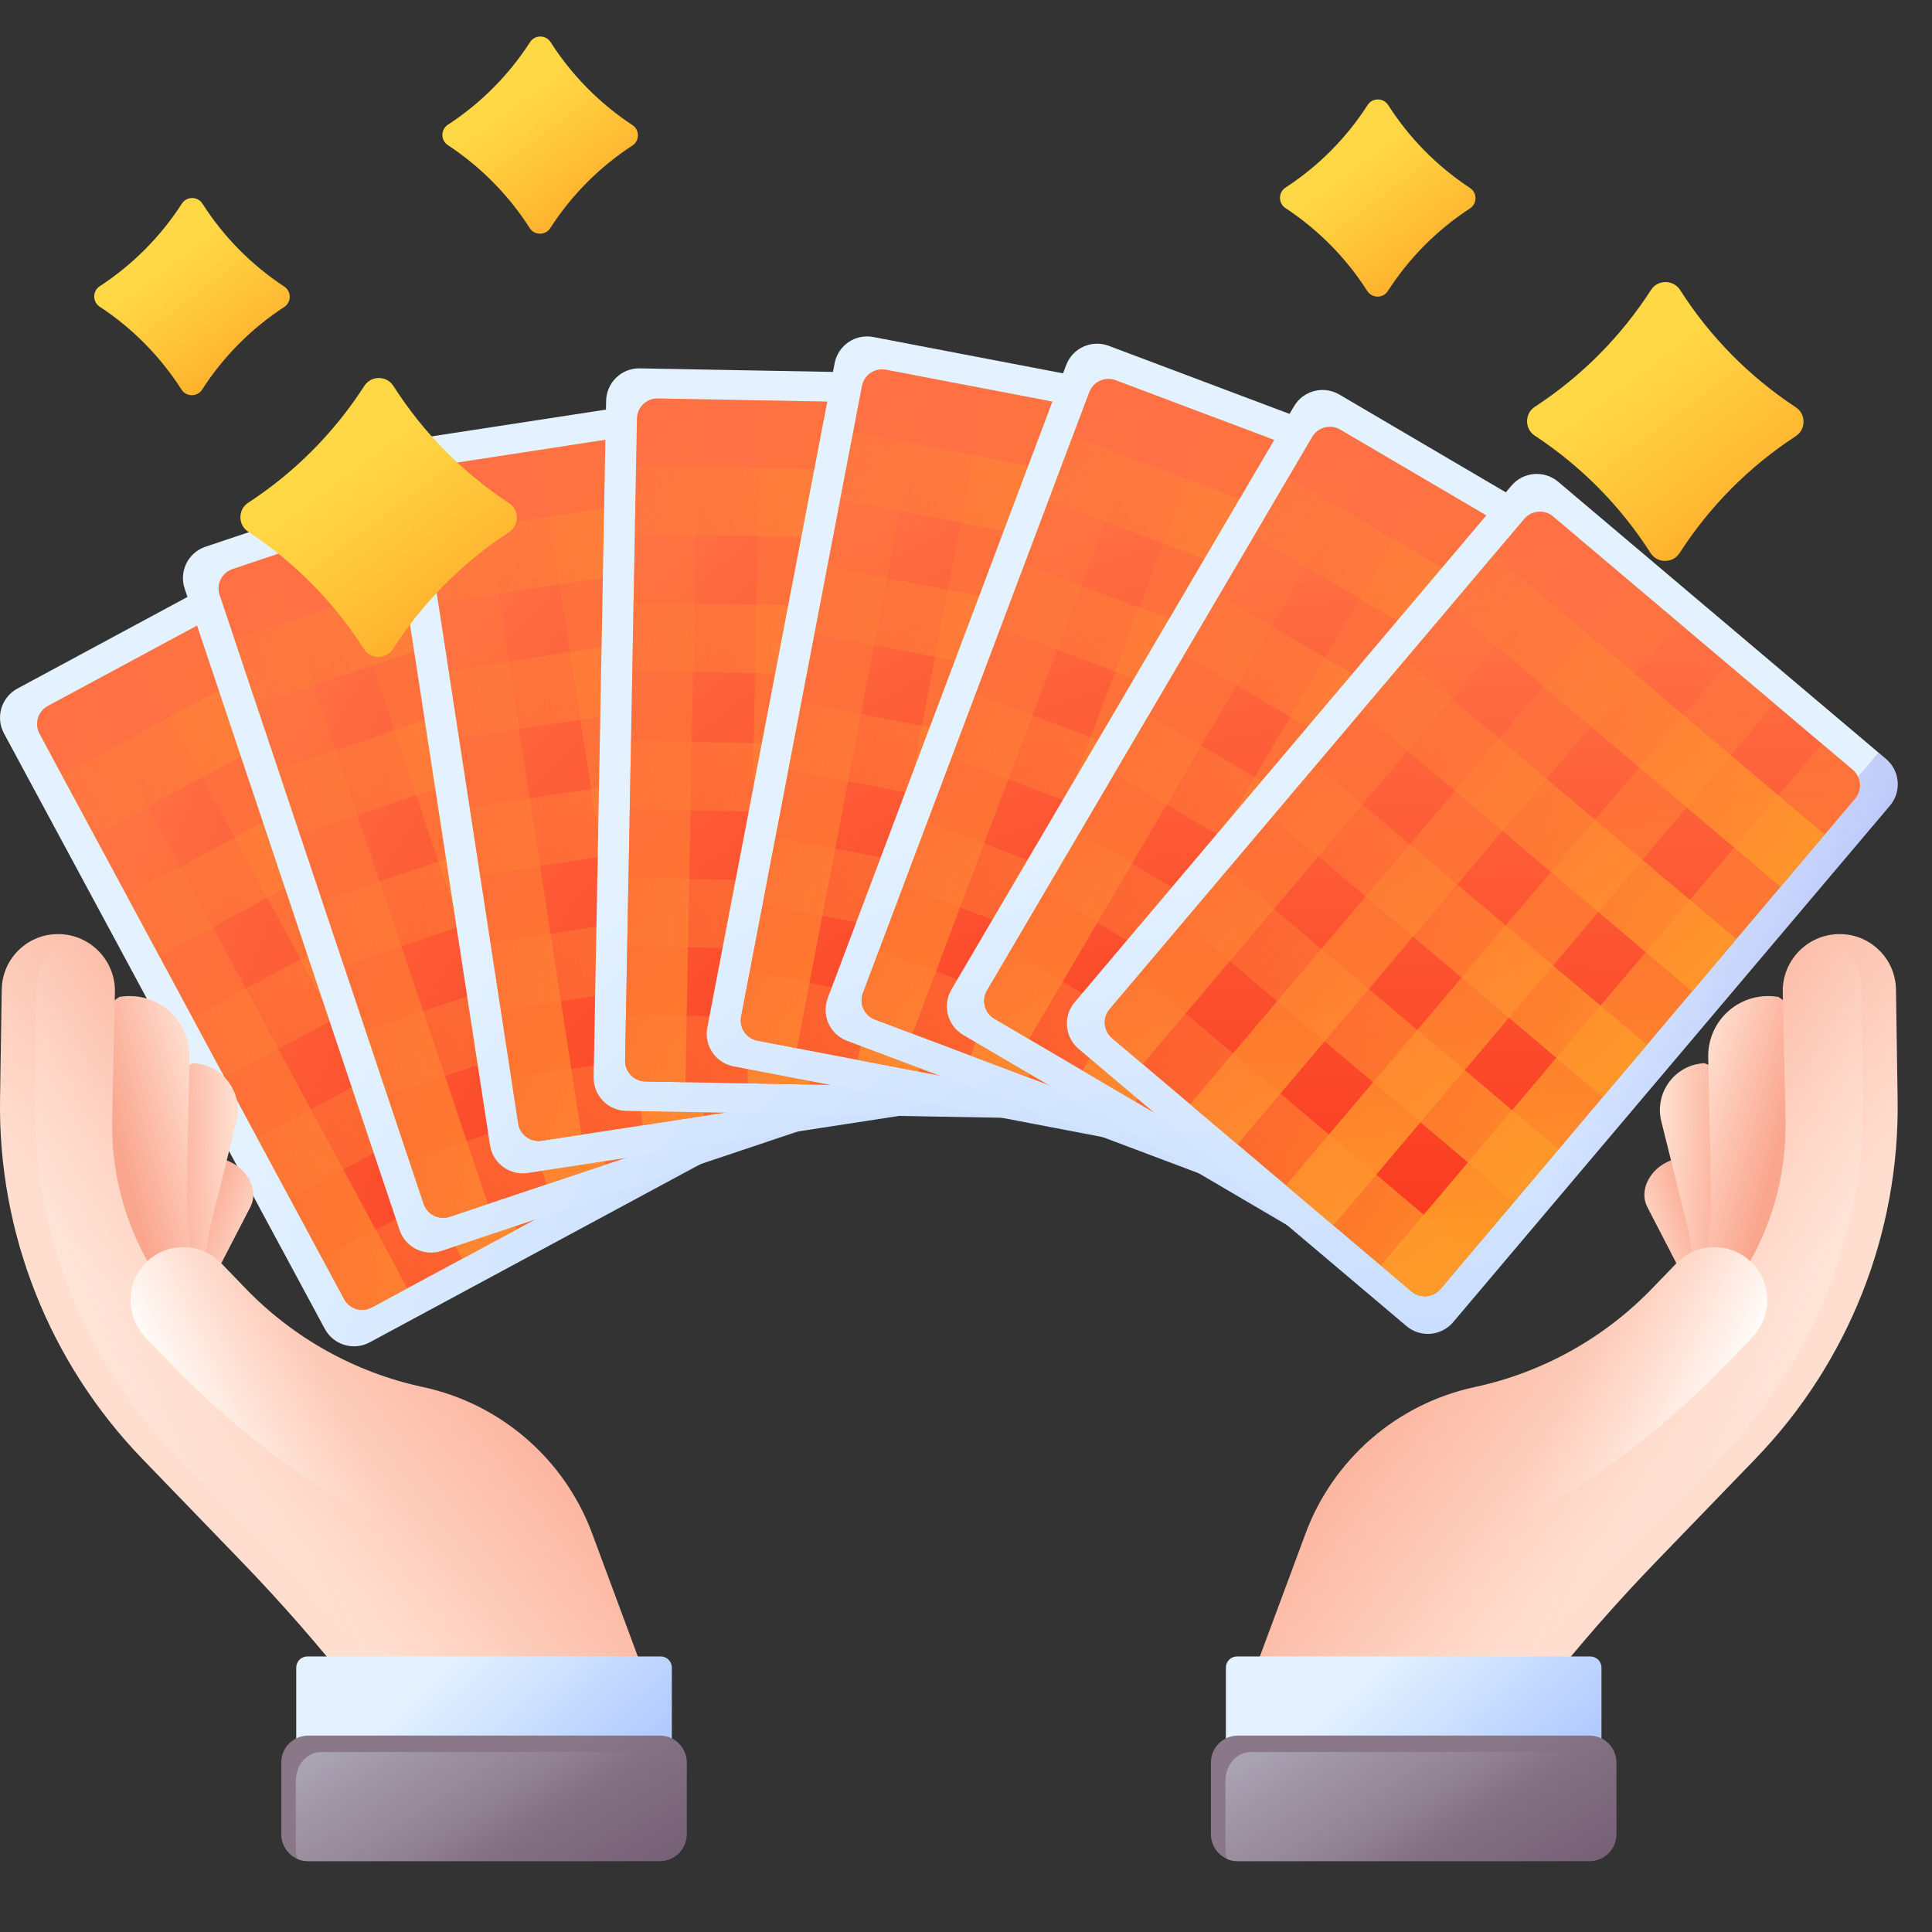 <svg width="48" height="48" viewBox="0 0 48 48" fill="none" xmlns="http://www.w3.org/2000/svg">
<rect x="0" y="0" width="48" height="48" fill="#333333" stroke="none"/>
<g clip-path="url(#clip0_4188_12917)">
<path d="M18.575 28.291L9.185 33.35C8.785 33.566 8.286 33.416 8.07 33.016L0.099 18.222C-0.117 17.822 0.033 17.323 0.433 17.107L9.823 12.048C10.223 11.832 10.722 11.982 10.937 12.382L18.909 27.177C19.124 27.577 18.974 28.076 18.575 28.291Z" fill="url(#paint0_linear_4188_12917)"/>
<path d="M9.81 12.054L9.607 12.164L17.456 26.731C17.676 27.138 17.524 27.645 17.117 27.864L7.954 32.801L8.063 33.004C8.283 33.411 8.79 33.563 9.196 33.344L18.562 28.297C18.969 28.078 19.121 27.571 18.902 27.165L10.943 12.394C10.724 11.987 10.217 11.835 9.81 12.054Z" fill="url(#paint1_linear_4188_12917)"/>
<path d="M17.818 27.859L9.24 32.481C8.992 32.615 8.683 32.522 8.549 32.274L0.982 18.23C0.848 17.982 0.941 17.672 1.189 17.539L9.767 12.917C10.015 12.784 10.324 12.876 10.457 13.124L18.025 27.169C18.159 27.417 18.066 27.726 17.818 27.859Z" fill="url(#paint2_linear_4188_12917)"/>
<path d="M2.068 17.065L10.119 32.008L9.24 32.481C8.992 32.615 8.683 32.522 8.549 32.275L0.982 18.23C0.848 17.982 0.941 17.673 1.189 17.539L2.068 17.065Z" fill="url(#paint3_linear_4188_12917)"/>
<path d="M4.785 15.602L12.835 30.544L11.478 31.276L3.427 16.334L4.785 15.602Z" fill="url(#paint4_linear_4188_12917)"/>
<path d="M7.53 14.123L15.581 29.065L14.223 29.796L6.172 14.854L7.53 14.123Z" fill="url(#paint5_linear_4188_12917)"/>
<path d="M10.458 13.124L18.025 27.169C18.159 27.416 18.066 27.726 17.818 27.859L16.938 28.333L8.888 13.391L9.767 12.917C10.015 12.784 10.324 12.876 10.458 13.124Z" fill="url(#paint6_linear_4188_12917)"/>
<path d="M17.485 26.165L18.026 27.169C18.159 27.416 18.067 27.726 17.818 27.859L9.24 32.481C8.992 32.615 8.683 32.522 8.55 32.274L8.009 31.27L17.485 26.165Z" fill="url(#paint7_linear_4188_12917)"/>
<path d="M15.87 23.17L16.677 24.667L7.201 29.773L6.395 28.276L15.87 23.17Z" fill="url(#paint8_linear_4188_12917)"/>
<path d="M14.257 20.176L15.064 21.673L5.588 26.779L4.781 25.281L14.257 20.176Z" fill="url(#paint9_linear_4188_12917)"/>
<path d="M12.625 17.147L13.432 18.644L3.956 23.75L3.149 22.253L12.625 17.147Z" fill="url(#paint10_linear_4188_12917)"/>
<path d="M11.012 14.152L11.819 15.649L2.343 20.755L1.536 19.258L11.012 14.152Z" fill="url(#paint11_linear_4188_12917)"/>
<path d="M21.082 27.689L10.969 31.078C10.538 31.222 10.072 30.99 9.927 30.559L4.588 14.624C4.443 14.194 4.676 13.727 5.106 13.583L15.22 10.194C15.651 10.05 16.117 10.282 16.261 10.713L21.601 26.648C21.745 27.078 21.513 27.545 21.082 27.689Z" fill="url(#paint12_linear_4188_12917)"/>
<path d="M15.208 10.198L14.989 10.272L20.247 25.962C20.393 26.4 20.157 26.874 19.72 27.02L9.851 30.328L9.924 30.546C10.071 30.984 10.545 31.22 10.983 31.073L21.07 27.693C21.508 27.547 21.744 27.072 21.598 26.634L16.267 10.726C16.12 10.288 15.646 10.052 15.208 10.198Z" fill="url(#paint13_linear_4188_12917)"/>
<path d="M20.411 27.135L11.171 30.231C10.905 30.32 10.616 30.177 10.526 29.91L5.457 14.782C5.368 14.515 5.512 14.227 5.779 14.137L15.018 11.041C15.285 10.952 15.573 11.096 15.663 11.363L20.732 26.49C20.821 26.757 20.677 27.046 20.411 27.135Z" fill="url(#paint14_linear_4188_12917)"/>
<path d="M6.726 13.82L12.119 29.913L11.172 30.231C10.905 30.32 10.616 30.176 10.526 29.91L5.457 14.782C5.368 14.516 5.512 14.227 5.779 14.137L6.726 13.82Z" fill="url(#paint15_linear_4188_12917)"/>
<path d="M9.65 12.84L15.043 28.933L13.58 29.423L8.188 13.33L9.65 12.84Z" fill="url(#paint16_linear_4188_12917)"/>
<path d="M12.608 11.849L18.001 27.942L16.538 28.432L11.146 12.339L12.608 11.849Z" fill="url(#paint17_linear_4188_12917)"/>
<path d="M15.663 11.363L20.732 26.49C20.821 26.756 20.677 27.045 20.41 27.135L19.463 27.452L14.07 11.359L15.017 11.041C15.284 10.952 15.573 11.096 15.663 11.363Z" fill="url(#paint18_linear_4188_12917)"/>
<path d="M20.37 25.408L20.733 26.49C20.822 26.757 20.678 27.046 20.411 27.135L11.172 30.231C10.905 30.32 10.616 30.177 10.527 29.91L10.164 28.828L20.37 25.408Z" fill="url(#paint19_linear_4188_12917)"/>
<path d="M19.289 22.183L19.829 23.795L9.623 27.215L9.083 25.602L19.289 22.183Z" fill="url(#paint20_linear_4188_12917)"/>
<path d="M18.208 18.957L18.748 20.57L8.542 23.99L8.002 22.378L18.208 18.957Z" fill="url(#paint21_linear_4188_12917)"/>
<path d="M17.115 15.695L17.656 17.308L7.45 20.728L6.909 19.115L17.115 15.695Z" fill="url(#paint22_linear_4188_12917)"/>
<path d="M16.034 12.47L16.574 14.083L6.368 17.503L5.828 15.89L16.034 12.47Z" fill="url(#paint23_linear_4188_12917)"/>
<path d="M23.656 27.522L13.113 29.142C12.664 29.211 12.244 28.903 12.175 28.454L9.623 11.843C9.554 11.394 9.862 10.974 10.311 10.905L20.854 9.286C21.303 9.217 21.723 9.525 21.792 9.974L24.344 26.584C24.413 27.034 24.105 27.453 23.656 27.522Z" fill="url(#paint24_linear_4188_12917)"/>
<path d="M20.841 9.288L20.613 9.323L23.126 25.678C23.196 26.135 22.883 26.562 22.426 26.632L12.139 28.213L12.174 28.441C12.244 28.897 12.671 29.21 13.127 29.14L23.643 27.524C24.099 27.454 24.413 27.027 24.342 26.571L21.794 9.987C21.724 9.531 21.297 9.218 20.841 9.288Z" fill="url(#paint25_linear_4188_12917)"/>
<path d="M23.088 26.862L13.457 28.342C13.179 28.384 12.919 28.194 12.876 27.915L10.453 12.146C10.411 11.868 10.601 11.608 10.88 11.565L20.511 10.086C20.789 10.043 21.049 10.234 21.092 10.512L23.515 26.281C23.557 26.559 23.366 26.819 23.088 26.862Z" fill="url(#paint26_linear_4188_12917)"/>
<path d="M11.867 11.414L14.445 28.19L13.457 28.342C13.179 28.385 12.919 28.194 12.876 27.916L10.453 12.147C10.411 11.869 10.601 11.609 10.88 11.566L11.867 11.414Z" fill="url(#paint27_linear_4188_12917)"/>
<path d="M14.916 10.945L17.494 27.721L15.969 27.956L13.392 11.18L14.916 10.945Z" fill="url(#paint28_linear_4188_12917)"/>
<path d="M17.999 10.472L20.577 27.248L19.052 27.482L16.475 10.706L17.999 10.472Z" fill="url(#paint29_linear_4188_12917)"/>
<path d="M21.092 10.512L23.515 26.281C23.558 26.559 23.367 26.819 23.088 26.862L22.101 27.014L19.523 10.238L20.511 10.086C20.789 10.043 21.049 10.234 21.092 10.512Z" fill="url(#paint30_linear_4188_12917)"/>
<path d="M23.341 25.153L23.514 26.281C23.557 26.559 23.366 26.819 23.088 26.862L13.457 28.342C13.178 28.384 12.918 28.194 12.875 27.916L12.702 26.788L23.341 25.153Z" fill="url(#paint31_linear_4188_12917)"/>
<path d="M22.825 21.791L23.084 23.472L12.445 25.107L12.187 23.426L22.825 21.791Z" fill="url(#paint32_linear_4188_12917)"/>
<path d="M22.309 18.429L22.567 20.11L11.928 21.745L11.67 20.064L22.309 18.429Z" fill="url(#paint33_linear_4188_12917)"/>
<path d="M21.786 15.029L22.045 16.71L11.406 18.344L11.148 16.663L21.786 15.029Z" fill="url(#paint34_linear_4188_12917)"/>
<path d="M21.27 11.666L21.528 13.347L10.889 14.982L10.631 13.301L21.27 11.666Z" fill="url(#paint35_linear_4188_12917)"/>
<path d="M26.221 27.796L15.556 27.599C15.102 27.591 14.741 27.216 14.749 26.762L15.059 9.959C15.067 9.505 15.442 9.143 15.896 9.152L26.561 9.348C27.015 9.356 27.376 9.731 27.368 10.185L27.059 26.988C27.05 27.443 26.675 27.804 26.221 27.796Z" fill="url(#paint36_linear_4188_12917)"/>
<path d="M26.547 9.348L26.316 9.343L26.011 25.888C26.003 26.35 25.622 26.717 25.16 26.709L14.753 26.517L14.749 26.748C14.741 27.209 15.108 27.591 15.57 27.599L26.207 27.795C26.669 27.804 27.05 27.436 27.058 26.974L27.367 10.199C27.376 9.737 27.009 9.356 26.547 9.348Z" fill="url(#paint37_linear_4188_12917)"/>
<path d="M25.774 27.048L16.032 26.869C15.75 26.864 15.526 26.631 15.531 26.35L15.825 10.399C15.83 10.117 16.063 9.893 16.344 9.899L26.087 10.078C26.368 10.083 26.592 10.316 26.587 10.597L26.293 26.548C26.288 26.83 26.055 27.053 25.774 27.048Z" fill="url(#paint38_linear_4188_12917)"/>
<path d="M17.343 9.917L17.03 26.887L16.032 26.869C15.75 26.863 15.526 26.631 15.531 26.35L15.825 10.399C15.83 10.117 16.063 9.893 16.344 9.899L17.343 9.917Z" fill="url(#paint39_linear_4188_12917)"/>
<path d="M20.427 9.974L20.114 26.944L18.572 26.916L18.885 9.946L20.427 9.974Z" fill="url(#paint40_linear_4188_12917)"/>
<path d="M23.545 10.031L23.233 27.001L21.69 26.973L22.003 10.003L23.545 10.031Z" fill="url(#paint41_linear_4188_12917)"/>
<path d="M26.586 10.597L26.292 26.548C26.287 26.829 26.055 27.053 25.773 27.048L24.774 27.03L25.087 10.06L26.086 10.078C26.367 10.083 26.591 10.316 26.586 10.597Z" fill="url(#paint42_linear_4188_12917)"/>
<path d="M26.314 25.408L26.293 26.548C26.288 26.829 26.056 27.053 25.774 27.048L16.032 26.869C15.75 26.864 15.526 26.631 15.531 26.35L15.552 25.209L26.314 25.408Z" fill="url(#paint43_linear_4188_12917)"/>
<path d="M26.376 22.007L26.345 23.707L15.583 23.509L15.614 21.809L26.376 22.007Z" fill="url(#paint44_linear_4188_12917)"/>
<path d="M26.44 18.606L26.408 20.306L15.646 20.108L15.678 18.408L26.44 18.606Z" fill="url(#paint45_linear_4188_12917)"/>
<path d="M26.502 15.166L26.471 16.866L15.709 16.668L15.74 14.968L26.502 15.166Z" fill="url(#paint46_linear_4188_12917)"/>
<path d="M26.565 11.765L26.533 13.465L15.771 13.267L15.803 11.567L26.565 11.765Z" fill="url(#paint47_linear_4188_12917)"/>
<path d="M28.702 28.501L18.227 26.494C17.78 26.409 17.488 25.978 17.573 25.531L20.736 9.026C20.821 8.58 21.252 8.287 21.698 8.373L32.174 10.38C32.62 10.465 32.913 10.896 32.827 11.342L29.665 27.848C29.58 28.294 29.149 28.587 28.702 28.501Z" fill="url(#paint48_linear_4188_12917)"/>
<path d="M32.16 10.377L31.934 10.334L28.82 26.586C28.733 27.04 28.295 27.337 27.841 27.25L17.619 25.292L17.576 25.518C17.489 25.972 17.786 26.41 18.24 26.497L28.689 28.499C29.142 28.586 29.58 28.288 29.667 27.835L32.824 11.356C32.911 10.902 32.614 10.464 32.16 10.377Z" fill="url(#paint49_linear_4188_12917)"/>
<path d="M28.388 27.688L18.818 25.855C18.542 25.802 18.36 25.535 18.413 25.259L21.415 9.59C21.468 9.313 21.735 9.132 22.012 9.185L31.582 11.018C31.858 11.071 32.039 11.338 31.986 11.615L28.985 27.284C28.932 27.56 28.665 27.741 28.388 27.688Z" fill="url(#paint50_linear_4188_12917)"/>
<path d="M22.993 9.373L19.799 26.043L18.819 25.855C18.542 25.802 18.361 25.535 18.413 25.258L21.415 9.59C21.468 9.313 21.735 9.132 22.012 9.185L22.993 9.373Z" fill="url(#paint51_linear_4188_12917)"/>
<path d="M26.023 9.953L22.829 26.623L21.314 26.333L24.508 9.663L26.023 9.953Z" fill="url(#paint52_linear_4188_12917)"/>
<path d="M29.086 10.541L25.893 27.21L24.378 26.92L27.572 10.251L29.086 10.541Z" fill="url(#paint53_linear_4188_12917)"/>
<path d="M31.987 11.615L28.985 27.284C28.932 27.56 28.665 27.741 28.388 27.688L27.407 27.5L30.601 10.831L31.582 11.018C31.858 11.072 32.04 11.339 31.987 11.615Z" fill="url(#paint54_linear_4188_12917)"/>
<path d="M29.2 26.164L28.985 27.284C28.932 27.561 28.665 27.742 28.388 27.689L18.819 25.855C18.542 25.802 18.361 25.535 18.413 25.259L18.628 24.139L29.2 26.164Z" fill="url(#paint55_linear_4188_12917)"/>
<path d="M29.839 22.823L29.519 24.493L18.947 22.468L19.267 20.798L29.839 22.823Z" fill="url(#paint56_linear_4188_12917)"/>
<path d="M30.479 19.482L30.159 21.152L19.588 19.127L19.908 17.457L30.479 19.482Z" fill="url(#paint57_linear_4188_12917)"/>
<path d="M31.127 16.103L30.807 17.774L20.235 15.748L20.555 14.078L31.127 16.103Z" fill="url(#paint58_linear_4188_12917)"/>
<path d="M31.767 12.763L31.447 14.433L20.875 12.408L21.195 10.737L31.767 12.763Z" fill="url(#paint59_linear_4188_12917)"/>
<path d="M31.027 29.618L21.045 25.859C20.619 25.699 20.405 25.224 20.565 24.799L26.488 9.072C26.648 8.647 27.122 8.432 27.547 8.592L37.529 12.351C37.954 12.511 38.169 12.986 38.009 13.411L32.086 29.138C31.926 29.564 31.452 29.778 31.027 29.618Z" fill="url(#paint60_linear_4188_12917)"/>
<path d="M37.516 12.346L37.3 12.265L31.469 27.751C31.306 28.183 30.823 28.402 30.391 28.239L20.651 24.571L20.57 24.787C20.407 25.219 20.625 25.701 21.058 25.864L31.014 29.613C31.446 29.776 31.928 29.558 32.091 29.126L38.004 13.424C38.167 12.992 37.949 12.509 37.516 12.346Z" fill="url(#paint61_linear_4188_12917)"/>
<path d="M30.855 28.764L21.736 25.33C21.473 25.231 21.34 24.937 21.439 24.674L27.062 9.743C27.161 9.48 27.455 9.347 27.718 9.446L36.837 12.88C37.101 12.979 37.234 13.273 37.135 13.537L31.512 28.467C31.413 28.73 31.119 28.863 30.855 28.764Z" fill="url(#paint62_linear_4188_12917)"/>
<path d="M28.653 9.798L22.671 25.682L21.737 25.33C21.473 25.231 21.34 24.937 21.439 24.673L27.062 9.743C27.161 9.48 27.455 9.347 27.718 9.446L28.653 9.798Z" fill="url(#paint63_linear_4188_12917)"/>
<path d="M31.54 10.885L25.559 26.769L24.115 26.226L30.097 10.342L31.54 10.885Z" fill="url(#paint64_linear_4188_12917)"/>
<path d="M34.459 11.985L28.478 27.868L27.034 27.325L33.016 11.441L34.459 11.985Z" fill="url(#paint65_linear_4188_12917)"/>
<path d="M37.135 13.536L31.512 28.467C31.413 28.73 31.119 28.863 30.855 28.764L29.921 28.412L35.903 12.528L36.837 12.88C37.101 12.979 37.234 13.273 37.135 13.536Z" fill="url(#paint66_linear_4188_12917)"/>
<path d="M31.914 27.399L31.512 28.467C31.413 28.73 31.119 28.863 30.855 28.764L21.737 25.33C21.473 25.231 21.34 24.937 21.439 24.674L21.841 23.606L31.914 27.399Z" fill="url(#paint67_linear_4188_12917)"/>
<path d="M33.113 24.216L32.514 25.808L22.44 22.014L23.04 20.423L33.113 24.216Z" fill="url(#paint68_linear_4188_12917)"/>
<path d="M34.312 21.033L33.713 22.624L23.64 18.831L24.239 17.239L34.312 21.033Z" fill="url(#paint69_linear_4188_12917)"/>
<path d="M35.524 17.813L34.925 19.404L24.852 15.611L25.451 14.02L35.524 17.813Z" fill="url(#paint70_linear_4188_12917)"/>
<path d="M36.723 14.63L36.124 16.221L26.051 12.428L26.65 10.836L36.723 14.63Z" fill="url(#paint71_linear_4188_12917)"/>
<path d="M33.128 31.114L23.93 25.712C23.539 25.482 23.408 24.978 23.638 24.586L32.149 10.095C32.379 9.703 32.883 9.572 33.275 9.802L42.472 15.204C42.864 15.434 42.995 15.938 42.765 16.33L34.254 30.821C34.024 31.213 33.52 31.344 33.128 31.114Z" fill="url(#paint72_linear_4188_12917)"/>
<path d="M42.46 15.197L42.261 15.081L33.881 29.349C33.647 29.748 33.135 29.881 32.736 29.647L23.762 24.376L23.645 24.575C23.411 24.973 23.544 25.486 23.942 25.72L33.116 31.107C33.514 31.341 34.027 31.208 34.261 30.81L42.758 16.342C42.992 15.944 42.858 15.431 42.46 15.197Z" fill="url(#paint73_linear_4188_12917)"/>
<path d="M33.105 30.244L24.703 25.309C24.46 25.166 24.379 24.854 24.521 24.611L32.601 10.855C32.743 10.612 33.056 10.531 33.298 10.673L41.701 15.608C41.943 15.751 42.025 16.063 41.882 16.306L33.803 30.062C33.66 30.305 33.348 30.386 33.105 30.244Z" fill="url(#paint74_linear_4188_12917)"/>
<path d="M34.16 11.179L25.564 25.815L24.703 25.309C24.46 25.166 24.379 24.854 24.521 24.611L32.601 10.854C32.743 10.612 33.056 10.531 33.299 10.673L34.16 11.179Z" fill="url(#paint75_linear_4188_12917)"/>
<path d="M36.819 12.741L28.224 27.377L26.894 26.596L35.489 11.96L36.819 12.741Z" fill="url(#paint76_linear_4188_12917)"/>
<path d="M39.509 14.321L30.913 28.957L29.583 28.175L38.179 13.54L39.509 14.321Z" fill="url(#paint77_linear_4188_12917)"/>
<path d="M41.882 16.305L33.802 30.062C33.66 30.305 33.347 30.386 33.104 30.243L32.243 29.738L40.839 15.102L41.7 15.608C41.943 15.751 42.024 16.063 41.882 16.305Z" fill="url(#paint78_linear_4188_12917)"/>
<path d="M34.38 29.079L33.803 30.062C33.66 30.305 33.348 30.386 33.105 30.243L24.703 25.309C24.46 25.166 24.379 24.854 24.521 24.611L25.099 23.627L34.38 29.079Z" fill="url(#paint79_linear_4188_12917)"/>
<path d="M36.103 26.145L35.241 27.612L25.96 22.161L26.821 20.694L36.103 26.145Z" fill="url(#paint80_linear_4188_12917)"/>
<path d="M37.825 23.212L36.964 24.679L27.683 19.227L28.544 17.761L37.825 23.212Z" fill="url(#paint81_linear_4188_12917)"/>
<path d="M39.567 20.246L38.706 21.712L29.425 16.261L30.286 14.795L39.567 20.246Z" fill="url(#paint82_linear_4188_12917)"/>
<path d="M41.29 17.313L40.429 18.779L31.148 13.328L32.009 11.862L41.29 17.313Z" fill="url(#paint83_linear_4188_12917)"/>
<path d="M34.943 32.946L26.798 26.059C26.451 25.765 26.408 25.246 26.701 24.899L37.552 12.066C37.846 11.719 38.365 11.676 38.712 11.969L46.857 18.856C47.204 19.15 47.247 19.669 46.954 20.016L36.103 32.849C35.809 33.196 35.29 33.239 34.943 32.946Z" fill="url(#paint84_linear_4188_12917)"/>
<path d="M46.846 18.848L46.67 18.699L35.986 31.335C35.688 31.687 35.16 31.732 34.807 31.433L26.859 24.713L26.71 24.889C26.412 25.242 26.456 25.769 26.809 26.068L34.933 32.937C35.286 33.235 35.813 33.191 36.112 32.838L46.945 20.026C47.243 19.674 47.199 19.146 46.846 18.848Z" fill="url(#paint85_linear_4188_12917)"/>
<path d="M35.069 32.084L27.628 25.792C27.413 25.611 27.386 25.289 27.568 25.074L37.869 12.892C38.051 12.677 38.372 12.65 38.587 12.831L46.028 19.123C46.243 19.305 46.27 19.626 46.088 19.841L35.787 32.024C35.605 32.239 35.283 32.266 35.069 32.084Z" fill="url(#paint86_linear_4188_12917)"/>
<path d="M39.35 13.476L28.391 26.437L27.628 25.792C27.413 25.61 27.386 25.289 27.568 25.074L37.869 12.891C38.05 12.677 38.372 12.65 38.587 12.832L39.35 13.476Z" fill="url(#paint87_linear_4188_12917)"/>
<path d="M41.705 15.468L30.746 28.429L29.568 27.433L40.527 14.472L41.705 15.468Z" fill="url(#paint88_linear_4188_12917)"/>
<path d="M44.087 17.482L33.128 30.443L31.95 29.447L42.909 16.486L44.087 17.482Z" fill="url(#paint89_linear_4188_12917)"/>
<path d="M46.088 19.841L35.787 32.024C35.605 32.239 35.283 32.266 35.068 32.084L34.306 31.439L45.265 18.478L46.028 19.123C46.243 19.305 46.27 19.626 46.088 19.841Z" fill="url(#paint90_linear_4188_12917)"/>
<path d="M36.523 31.153L35.787 32.024C35.605 32.239 35.284 32.266 35.069 32.084L27.628 25.792C27.413 25.61 27.386 25.288 27.568 25.074L28.304 24.203L36.523 31.153Z" fill="url(#paint91_linear_4188_12917)"/>
<path d="M38.72 28.555L37.622 29.854L29.402 22.904L30.5 21.605L38.72 28.555Z" fill="url(#paint92_linear_4188_12917)"/>
<path d="M40.916 25.958L39.818 27.256L31.599 20.306L32.697 19.008L40.916 25.958Z" fill="url(#paint93_linear_4188_12917)"/>
<path d="M43.137 23.331L42.039 24.629L33.819 17.68L34.917 16.381L43.137 23.331Z" fill="url(#paint94_linear_4188_12917)"/>
<path d="M45.334 20.733L44.236 22.032L36.017 15.082L37.115 13.783L45.334 20.733Z" fill="url(#paint95_linear_4188_12917)"/>
<path d="M40.917 29.385C40.834 29.584 40.83 29.8 40.925 29.984L41.698 31.48C41.982 32.031 42.09 32.658 42.023 33.3C42.917 32.823 43.381 31.857 43.09 31.066C43.016 30.865 42.931 30.668 42.834 30.476L42.181 29.185C42.062 28.952 41.814 28.824 41.537 28.821C41.484 28.84 41.432 28.862 41.381 28.89C41.161 29.007 41 29.188 40.917 29.385Z" fill="url(#paint96_linear_4188_12917)"/>
<path d="M43.082 27.231L43.61 29.416C43.688 29.741 43.75 30.068 43.797 30.396C43.979 31.687 43.148 32.905 41.882 33.214C42.124 32.299 42.137 31.329 41.905 30.395L41.274 27.856C41.196 27.543 41.253 27.228 41.409 26.972C41.563 26.718 41.814 26.523 42.125 26.446C42.198 26.428 42.27 26.418 42.343 26.414C42.699 26.539 42.987 26.836 43.082 27.231Z" fill="url(#paint97_linear_4188_12917)"/>
<path d="M44.875 25.998L44.918 28.876C44.925 29.304 44.91 29.73 44.876 30.154C44.739 31.817 43.358 33.104 41.688 33.133C42.249 32.059 42.539 30.851 42.513 29.619L42.44 26.268C42.431 25.856 42.592 25.477 42.858 25.201C43.122 24.928 43.491 24.755 43.901 24.747C43.997 24.745 44.091 24.753 44.183 24.768C44.592 25.025 44.868 25.477 44.875 25.998Z" fill="url(#paint98_linear_4188_12917)"/>
<path d="M45.678 23.207C44.897 23.223 44.276 23.87 44.292 24.65L44.361 27.827C44.387 29.063 44.079 30.272 43.485 31.335C42.965 30.851 42.149 30.872 41.65 31.387L41.048 32.011C39.853 33.248 38.318 34.101 36.64 34.461C34.711 34.875 33.124 36.248 32.436 38.099L30.73 42.691L31.82 43.744L33.887 45.74C34.466 46.3 35.413 46.187 35.846 45.508C35.847 45.506 35.849 45.504 35.85 45.502C37.383 43.102 39.153 40.861 41.133 38.811L43.611 36.246C45.925 33.851 47.197 30.638 47.146 27.315L47.105 24.586C47.094 23.81 46.455 23.192 45.678 23.207Z" fill="url(#paint99_linear_4188_12917)"/>
<path d="M33.954 45.806L30.73 42.692L32.436 38.099C32.718 37.34 33.151 36.661 33.697 36.096C34.483 35.283 35.502 34.705 36.64 34.461C38.318 34.101 39.853 33.248 41.048 32.011L41.65 31.388C41.816 31.216 42.017 31.098 42.231 31.037C42.409 30.986 42.594 30.973 42.776 30.999C43.033 31.034 43.282 31.146 43.485 31.335C44.078 30.272 44.387 29.063 44.361 27.827L44.292 24.651C44.278 23.985 44.728 23.415 45.346 23.254C45.864 23.453 46.234 23.95 46.243 24.54L46.285 27.268C46.335 30.591 45.063 33.804 42.749 36.2L40.271 38.765C38.225 40.882 36.404 43.205 34.836 45.695C34.835 45.696 34.834 45.697 34.833 45.699C34.641 46.005 34.215 46.057 33.954 45.806Z" fill="url(#paint100_linear_4188_12917)"/>
<path d="M43.486 31.335C42.965 30.851 42.149 30.872 41.651 31.387L41.048 32.011C39.854 33.248 38.319 34.101 36.641 34.461C34.711 34.875 33.124 36.249 32.437 38.099L32.372 38.274L37.205 38.191L38.736 37.244C40.25 36.308 41.641 35.187 42.878 33.906L43.529 33.232C44.032 32.712 44.034 31.865 43.513 31.362C43.507 31.356 43.486 31.335 43.486 31.335Z" fill="url(#paint101_linear_4188_12917)"/>
<path d="M39.511 44.474H30.734C30.581 44.474 30.457 44.35 30.457 44.197V41.431C30.457 41.278 30.581 41.154 30.734 41.154H39.511C39.664 41.154 39.788 41.278 39.788 41.431V44.197C39.788 44.35 39.664 44.474 39.511 44.474Z" fill="url(#paint102_linear_4188_12917)"/>
<path d="M40.16 45.571V43.789C40.16 43.419 39.86 43.12 39.49 43.12H30.754C30.385 43.12 30.085 43.419 30.085 43.789V45.571C30.085 45.941 30.385 46.241 30.754 46.241H39.49C39.86 46.241 40.16 45.941 40.16 45.571Z" fill="url(#paint103_linear_4188_12917)"/>
<path d="M30.446 44.242C30.446 43.849 30.728 43.529 31.075 43.529H39.893C39.972 43.529 40.048 43.547 40.118 43.577C40.145 43.657 40.16 43.742 40.16 43.833V45.527C40.16 45.921 39.879 46.24 39.532 46.24H30.713C30.634 46.24 30.558 46.223 30.488 46.193C30.462 46.113 30.446 46.027 30.446 45.937V44.242Z" fill="url(#paint104_linear_4188_12917)"/>
<path d="M6.23 29.385C6.314 29.584 6.317 29.8 6.222 29.984L5.449 31.48C5.166 32.031 5.057 32.658 5.125 33.3C4.23 32.823 3.766 31.857 4.057 31.066C4.131 30.865 4.217 30.668 4.314 30.476L4.967 29.185C5.085 28.952 5.333 28.824 5.61 28.821C5.663 28.84 5.716 28.862 5.767 28.89C5.986 29.007 6.147 29.188 6.23 29.385Z" fill="url(#paint105_linear_4188_12917)"/>
<path d="M4.067 27.231L3.539 29.416C3.461 29.741 3.399 30.068 3.352 30.396C3.17 31.687 4.001 32.905 5.267 33.214C5.025 32.299 5.012 31.329 5.244 30.395L5.875 27.856C5.953 27.543 5.896 27.228 5.74 26.972C5.586 26.718 5.335 26.523 5.024 26.446C4.951 26.428 4.879 26.418 4.806 26.414C4.45 26.539 4.162 26.836 4.067 27.231Z" fill="url(#paint106_linear_4188_12917)"/>
<path d="M2.274 25.998L2.231 28.876C2.225 29.304 2.239 29.73 2.274 30.154C2.41 31.817 3.791 33.104 5.461 33.133C4.9 32.059 4.61 30.851 4.637 29.619L4.709 26.268C4.718 25.856 4.557 25.477 4.291 25.201C4.027 24.928 3.658 24.755 3.248 24.747C3.152 24.745 3.058 24.753 2.966 24.768C2.558 25.025 2.281 25.477 2.274 25.998Z" fill="url(#paint107_linear_4188_12917)"/>
<path d="M1.47 23.207C2.251 23.223 2.872 23.87 2.855 24.65L2.787 27.827C2.761 29.063 3.069 30.272 3.663 31.335C4.183 30.851 4.999 30.872 5.498 31.387L6.1 32.011C7.295 33.248 8.83 34.101 10.508 34.461C12.437 34.875 14.024 36.248 14.712 38.099L16.417 42.691L15.328 43.744L13.261 45.74C12.682 46.3 11.735 46.187 11.302 45.508C11.3 45.506 11.299 45.504 11.298 45.502C9.764 43.102 7.995 40.861 6.015 38.811L3.537 36.246C1.223 33.851 -0.049 30.638 0.001 27.315L0.043 24.586C0.054 23.81 0.693 23.192 1.47 23.207Z" fill="url(#paint108_linear_4188_12917)"/>
<path d="M13.193 45.806L16.417 42.692L14.711 38.099C14.429 37.34 13.996 36.661 13.45 36.096C12.665 35.283 11.646 34.705 10.508 34.461C8.829 34.101 7.294 33.248 6.1 32.011L5.497 31.388C5.331 31.216 5.13 31.098 4.916 31.037C4.739 30.986 4.553 30.973 4.372 30.999C4.114 31.034 3.866 31.146 3.663 31.335C3.069 30.272 2.76 29.063 2.787 27.827L2.855 24.651C2.87 23.985 2.419 23.415 1.801 23.254C1.283 23.453 0.913 23.95 0.904 24.54L0.863 27.268C0.813 30.591 2.085 33.804 4.399 36.2L6.877 38.765C8.922 40.882 10.743 43.205 12.312 45.695C12.312 45.696 12.313 45.697 12.314 45.699C12.507 46.005 12.933 46.057 13.193 45.806Z" fill="url(#paint109_linear_4188_12917)"/>
<path d="M3.663 31.335C4.184 30.851 5 30.872 5.498 31.387L6.101 32.011C7.295 33.248 8.83 34.101 10.508 34.461C12.438 34.875 14.024 36.249 14.712 38.099L14.777 38.274L9.944 38.191L8.413 37.244C6.899 36.308 5.508 35.187 4.271 33.906L3.62 33.232C3.117 32.712 3.115 31.865 3.636 31.362C3.642 31.356 3.663 31.335 3.663 31.335Z" fill="url(#paint110_linear_4188_12917)"/>
<path d="M16.415 44.474H7.637C7.484 44.474 7.36 44.35 7.36 44.197V41.431C7.36 41.278 7.484 41.154 7.637 41.154H16.415C16.568 41.154 16.692 41.278 16.692 41.431V44.197C16.692 44.35 16.568 44.474 16.415 44.474Z" fill="url(#paint111_linear_4188_12917)"/>
<path d="M17.063 45.571V43.789C17.063 43.419 16.763 43.12 16.394 43.12H7.658C7.288 43.12 6.988 43.419 6.988 43.789V45.571C6.988 45.941 7.288 46.241 7.658 46.241H16.394C16.763 46.241 17.063 45.941 17.063 45.571Z" fill="url(#paint112_linear_4188_12917)"/>
<path d="M7.35 44.242C7.35 43.849 7.631 43.529 7.978 43.529H16.796C16.876 43.529 16.951 43.547 17.021 43.577C17.048 43.657 17.063 43.742 17.063 43.833V45.527C17.063 45.921 16.782 46.24 16.435 46.24H7.617C7.537 46.24 7.462 46.223 7.392 46.193C7.365 46.113 7.35 46.027 7.35 45.937V44.242Z" fill="url(#paint113_linear_4188_12917)"/>
<path d="M12.649 13.22C11.494 13.973 10.509 14.964 9.762 16.124C9.595 16.385 9.207 16.384 9.04 16.123C8.298 14.96 7.316 13.965 6.164 13.208C5.908 13.04 5.909 12.658 6.165 12.491C7.32 11.739 8.306 10.747 9.052 9.587C9.22 9.326 9.607 9.327 9.774 9.589C10.516 10.751 11.498 11.746 12.651 12.503C12.906 12.671 12.906 13.053 12.649 13.22Z" fill="url(#paint114_linear_4188_12917)"/>
<path d="M44.616 10.836C43.461 11.589 42.475 12.58 41.729 13.74C41.561 14.001 41.174 14 41.007 13.739C40.265 12.576 39.283 11.581 38.131 10.824C37.875 10.656 37.876 10.274 38.132 10.107C39.287 9.354 40.273 8.363 41.019 7.203C41.187 6.942 41.574 6.943 41.741 7.204C42.483 8.367 43.465 9.362 44.617 10.119C44.873 10.287 44.872 10.669 44.616 10.836Z" fill="url(#paint115_linear_4188_12917)"/>
<path d="M7.062 7.627C6.245 8.159 5.548 8.86 5.021 9.681C4.902 9.865 4.628 9.865 4.51 9.68C3.985 8.858 3.291 8.154 2.476 7.619C2.295 7.5 2.296 7.23 2.477 7.112C3.294 6.579 3.991 5.878 4.519 5.058C4.637 4.874 4.911 4.874 5.029 5.059C5.554 5.881 6.248 6.585 7.063 7.12C7.244 7.239 7.244 7.509 7.062 7.627Z" fill="url(#paint116_linear_4188_12917)"/>
<path d="M15.713 3.615C14.896 4.147 14.199 4.848 13.671 5.668C13.552 5.853 13.278 5.852 13.161 5.667C12.636 4.845 11.941 4.142 11.127 3.606C10.946 3.488 10.946 3.217 11.127 3.099C11.944 2.567 12.641 1.866 13.169 1.046C13.288 0.861 13.562 0.862 13.68 1.047C14.204 1.869 14.899 2.572 15.713 3.108C15.894 3.226 15.894 3.497 15.713 3.615Z" fill="url(#paint117_linear_4188_12917)"/>
<path d="M36.522 5.178C35.705 5.71 35.008 6.411 34.481 7.231C34.362 7.416 34.088 7.415 33.97 7.23C33.445 6.408 32.751 5.705 31.936 5.169C31.755 5.051 31.756 4.781 31.937 4.662C32.754 4.13 33.451 3.429 33.978 2.609C34.097 2.424 34.371 2.425 34.489 2.61C35.014 3.432 35.708 4.135 36.523 4.671C36.704 4.789 36.703 5.06 36.522 5.178Z" fill="url(#paint118_linear_4188_12917)"/>
</g>
<defs>
<linearGradient id="paint0_linear_4188_12917" x1="7.539" y1="22.109" x2="30.759" y2="29.072" gradientUnits="userSpaceOnUse">
<stop stop-color="#E4F2FF"/>
<stop offset="1" stop-color="#B2CBFF"/>
</linearGradient>
<linearGradient id="paint1_linear_4188_12917" x1="13.292" y1="21.344" x2="28.897" y2="0.403" gradientUnits="userSpaceOnUse">
<stop stop-color="#3F3CED" stop-opacity="0"/>
<stop offset="0.28" stop-color="#3C3DE4" stop-opacity="0.28"/>
<stop offset="0.731" stop-color="#3541CC" stop-opacity="0.731"/>
<stop offset="1" stop-color="#2F43BB"/>
</linearGradient>
<linearGradient id="paint2_linear_4188_12917" x1="3.052" y1="20.04" x2="21.689" y2="27.722" gradientUnits="userSpaceOnUse">
<stop stop-color="#FF7044"/>
<stop offset="1" stop-color="#F82814"/>
</linearGradient>
<linearGradient id="paint3_linear_4188_12917" x1="-2.96" y1="22.266" x2="17.996" y2="28.549" gradientUnits="userSpaceOnUse">
<stop stop-color="#FF7044" stop-opacity="0"/>
<stop offset="1" stop-color="#FFA325"/>
</linearGradient>
<linearGradient id="paint4_linear_4188_12917" x1="-2.367" y1="20.289" x2="18.589" y2="26.573" gradientUnits="userSpaceOnUse">
<stop stop-color="#FF7044" stop-opacity="0"/>
<stop offset="1" stop-color="#FFA325"/>
</linearGradient>
<linearGradient id="paint5_linear_4188_12917" x1="-1.735" y1="18.178" x2="19.221" y2="24.461" gradientUnits="userSpaceOnUse">
<stop stop-color="#FF7044" stop-opacity="0"/>
<stop offset="1" stop-color="#FFA325"/>
</linearGradient>
<linearGradient id="paint6_linear_4188_12917" x1="-1.142" y1="16.201" x2="19.814" y2="22.485" gradientUnits="userSpaceOnUse">
<stop stop-color="#FF7044" stop-opacity="0"/>
<stop offset="1" stop-color="#FFA325"/>
</linearGradient>
<linearGradient id="paint7_linear_4188_12917" x1="2.734" y1="35.035" x2="20.806" y2="25.301" gradientUnits="userSpaceOnUse">
<stop stop-color="#FF7044" stop-opacity="0"/>
<stop offset="1" stop-color="#FFA325"/>
</linearGradient>
<linearGradient id="paint8_linear_4188_12917" x1="1.133" y1="32.064" x2="19.205" y2="22.33" gradientUnits="userSpaceOnUse">
<stop stop-color="#FF7044" stop-opacity="0"/>
<stop offset="1" stop-color="#FFA325"/>
</linearGradient>
<linearGradient id="paint9_linear_4188_12917" x1="-0.479" y1="29.071" x2="17.592" y2="19.337" gradientUnits="userSpaceOnUse">
<stop stop-color="#FF7044" stop-opacity="0"/>
<stop offset="1" stop-color="#FFA325"/>
</linearGradient>
<linearGradient id="paint10_linear_4188_12917" x1="-2.11" y1="26.043" x2="15.961" y2="16.309" gradientUnits="userSpaceOnUse">
<stop stop-color="#FF7044" stop-opacity="0"/>
<stop offset="1" stop-color="#FFA325"/>
</linearGradient>
<linearGradient id="paint11_linear_4188_12917" x1="-3.723" y1="23.049" x2="14.349" y2="13.315" gradientUnits="userSpaceOnUse">
<stop stop-color="#FF7044" stop-opacity="0"/>
<stop offset="1" stop-color="#FFA325"/>
</linearGradient>
<linearGradient id="paint12_linear_4188_12917" x1="11.271" y1="19.72" x2="32.981" y2="30.523" gradientUnits="userSpaceOnUse">
<stop stop-color="#E4F2FF"/>
<stop offset="1" stop-color="#B2CBFF"/>
</linearGradient>
<linearGradient id="paint13_linear_4188_12917" x1="17.073" y1="19.941" x2="36.009" y2="1.945" gradientUnits="userSpaceOnUse">
<stop stop-color="#3F3CED" stop-opacity="0"/>
<stop offset="0.28" stop-color="#3C3DE4" stop-opacity="0.28"/>
<stop offset="0.731" stop-color="#3541CC" stop-opacity="0.731"/>
<stop offset="1" stop-color="#2F43BB"/>
</linearGradient>
<linearGradient id="paint14_linear_4188_12917" x1="7.199" y1="16.918" x2="24.268" y2="27.654" gradientUnits="userSpaceOnUse">
<stop stop-color="#FF7044"/>
<stop offset="1" stop-color="#F82814"/>
</linearGradient>
<linearGradient id="paint15_linear_4188_12917" x1="0.895" y1="18.092" x2="20.487" y2="27.842" gradientUnits="userSpaceOnUse">
<stop stop-color="#FF7044" stop-opacity="0"/>
<stop offset="1" stop-color="#FFA325"/>
</linearGradient>
<linearGradient id="paint16_linear_4188_12917" x1="1.813" y1="16.245" x2="21.406" y2="25.995" gradientUnits="userSpaceOnUse">
<stop stop-color="#FF7044" stop-opacity="0"/>
<stop offset="1" stop-color="#FFA325"/>
</linearGradient>
<linearGradient id="paint17_linear_4188_12917" x1="2.796" y1="14.27" x2="22.389" y2="24.02" gradientUnits="userSpaceOnUse">
<stop stop-color="#FF7044" stop-opacity="0"/>
<stop offset="1" stop-color="#FFA325"/>
</linearGradient>
<linearGradient id="paint18_linear_4188_12917" x1="3.715" y1="12.423" x2="23.308" y2="22.172" gradientUnits="userSpaceOnUse">
<stop stop-color="#FF7044" stop-opacity="0"/>
<stop offset="1" stop-color="#FFA325"/>
</linearGradient>
<linearGradient id="paint19_linear_4188_12917" x1="4.341" y1="31.647" x2="23.809" y2="25.117" gradientUnits="userSpaceOnUse">
<stop stop-color="#FF7044" stop-opacity="0"/>
<stop offset="1" stop-color="#FFA325"/>
</linearGradient>
<linearGradient id="paint20_linear_4188_12917" x1="3.267" y1="28.446" x2="22.735" y2="21.916" gradientUnits="userSpaceOnUse">
<stop stop-color="#FF7044" stop-opacity="0"/>
<stop offset="1" stop-color="#FFA325"/>
</linearGradient>
<linearGradient id="paint21_linear_4188_12917" x1="2.185" y1="25.222" x2="21.652" y2="18.692" gradientUnits="userSpaceOnUse">
<stop stop-color="#FF7044" stop-opacity="0"/>
<stop offset="1" stop-color="#FFA325"/>
</linearGradient>
<linearGradient id="paint22_linear_4188_12917" x1="1.092" y1="21.96" x2="20.559" y2="15.43" gradientUnits="userSpaceOnUse">
<stop stop-color="#FF7044" stop-opacity="0"/>
<stop offset="1" stop-color="#FFA325"/>
</linearGradient>
<linearGradient id="paint23_linear_4188_12917" x1="0.009" y1="18.736" x2="19.477" y2="12.206" gradientUnits="userSpaceOnUse">
<stop stop-color="#FF7044" stop-opacity="0"/>
<stop offset="1" stop-color="#FFA325"/>
</linearGradient>
<linearGradient id="paint24_linear_4188_12917" x1="15.336" y1="17.997" x2="34.885" y2="32.333" gradientUnits="userSpaceOnUse">
<stop stop-color="#E4F2FF"/>
<stop offset="1" stop-color="#B2CBFF"/>
</linearGradient>
<linearGradient id="paint25_linear_4188_12917" x1="21.014" y1="19.203" x2="42.731" y2="4.695" gradientUnits="userSpaceOnUse">
<stop stop-color="#3F3CED" stop-opacity="0"/>
<stop offset="0.28" stop-color="#3C3DE4" stop-opacity="0.28"/>
<stop offset="0.731" stop-color="#3541CC" stop-opacity="0.731"/>
<stop offset="1" stop-color="#2F43BB"/>
</linearGradient>
<linearGradient id="paint26_linear_4188_12917" x1="11.801" y1="14.544" x2="26.791" y2="28.024" gradientUnits="userSpaceOnUse">
<stop stop-color="#FF7044"/>
<stop offset="1" stop-color="#F82814"/>
</linearGradient>
<linearGradient id="paint27_linear_4188_12917" x1="5.392" y1="14.629" x2="23.033" y2="27.567" gradientUnits="userSpaceOnUse">
<stop stop-color="#FF7044" stop-opacity="0"/>
<stop offset="1" stop-color="#FFA325"/>
</linearGradient>
<linearGradient id="paint28_linear_4188_12917" x1="6.612" y1="12.966" x2="24.253" y2="25.903" gradientUnits="userSpaceOnUse">
<stop stop-color="#FF7044" stop-opacity="0"/>
<stop offset="1" stop-color="#FFA325"/>
</linearGradient>
<linearGradient id="paint29_linear_4188_12917" x1="7.916" y1="11.188" x2="25.557" y2="24.125" gradientUnits="userSpaceOnUse">
<stop stop-color="#FF7044" stop-opacity="0"/>
<stop offset="1" stop-color="#FFA325"/>
</linearGradient>
<linearGradient id="paint30_linear_4188_12917" x1="9.135" y1="9.525" x2="26.777" y2="22.462" gradientUnits="userSpaceOnUse">
<stop stop-color="#FF7044" stop-opacity="0"/>
<stop offset="1" stop-color="#FFA325"/>
</linearGradient>
<linearGradient id="paint31_linear_4188_12917" x1="6.479" y1="28.569" x2="26.768" y2="25.447" gradientUnits="userSpaceOnUse">
<stop stop-color="#FF7044" stop-opacity="0"/>
<stop offset="1" stop-color="#FFA325"/>
</linearGradient>
<linearGradient id="paint32_linear_4188_12917" x1="5.967" y1="25.233" x2="26.256" y2="22.112" gradientUnits="userSpaceOnUse">
<stop stop-color="#FF7044" stop-opacity="0"/>
<stop offset="1" stop-color="#FFA325"/>
</linearGradient>
<linearGradient id="paint33_linear_4188_12917" x1="5.45" y1="21.872" x2="25.739" y2="18.751" gradientUnits="userSpaceOnUse">
<stop stop-color="#FF7044" stop-opacity="0"/>
<stop offset="1" stop-color="#FFA325"/>
</linearGradient>
<linearGradient id="paint34_linear_4188_12917" x1="4.927" y1="18.473" x2="25.216" y2="15.352" gradientUnits="userSpaceOnUse">
<stop stop-color="#FF7044" stop-opacity="0"/>
<stop offset="1" stop-color="#FFA325"/>
</linearGradient>
<linearGradient id="paint35_linear_4188_12917" x1="4.41" y1="15.112" x2="24.699" y2="11.991" gradientUnits="userSpaceOnUse">
<stop stop-color="#FF7044" stop-opacity="0"/>
<stop offset="1" stop-color="#FFA325"/>
</linearGradient>
<linearGradient id="paint36_linear_4188_12917" x1="19.651" y1="17.005" x2="36.491" y2="34.463" gradientUnits="userSpaceOnUse">
<stop stop-color="#E4F2FF"/>
<stop offset="1" stop-color="#B2CBFF"/>
</linearGradient>
<linearGradient id="paint37_linear_4188_12917" x1="25.044" y1="19.158" x2="48.922" y2="8.543" gradientUnits="userSpaceOnUse">
<stop stop-color="#3F3CED" stop-opacity="0"/>
<stop offset="0.28" stop-color="#3C3DE4" stop-opacity="0.28"/>
<stop offset="0.731" stop-color="#3541CC" stop-opacity="0.731"/>
<stop offset="1" stop-color="#2F43BB"/>
</linearGradient>
<linearGradient id="paint38_linear_4188_12917" x1="16.752" y1="13" x2="29.242" y2="28.838" gradientUnits="userSpaceOnUse">
<stop stop-color="#FF7044"/>
<stop offset="1" stop-color="#F82814"/>
</linearGradient>
<linearGradient id="paint39_linear_4188_12917" x1="10.417" y1="11.994" x2="25.615" y2="27.748" gradientUnits="userSpaceOnUse">
<stop stop-color="#FF7044" stop-opacity="0"/>
<stop offset="1" stop-color="#FFA325"/>
</linearGradient>
<linearGradient id="paint40_linear_4188_12917" x1="11.903" y1="10.561" x2="27.1" y2="26.316" gradientUnits="userSpaceOnUse">
<stop stop-color="#FF7044" stop-opacity="0"/>
<stop offset="1" stop-color="#FFA325"/>
</linearGradient>
<linearGradient id="paint41_linear_4188_12917" x1="13.49" y1="9.029" x2="28.687" y2="24.784" gradientUnits="userSpaceOnUse">
<stop stop-color="#FF7044" stop-opacity="0"/>
<stop offset="1" stop-color="#FFA325"/>
</linearGradient>
<linearGradient id="paint42_linear_4188_12917" x1="14.975" y1="7.596" x2="30.173" y2="23.351" gradientUnits="userSpaceOnUse">
<stop stop-color="#FF7044" stop-opacity="0"/>
<stop offset="1" stop-color="#FFA325"/>
</linearGradient>
<linearGradient id="paint43_linear_4188_12917" x1="9.122" y1="25.924" x2="29.658" y2="26.293" gradientUnits="userSpaceOnUse">
<stop stop-color="#FF7044" stop-opacity="0"/>
<stop offset="1" stop-color="#FFA325"/>
</linearGradient>
<linearGradient id="paint44_linear_4188_12917" x1="9.182" y1="22.547" x2="29.718" y2="22.917" gradientUnits="userSpaceOnUse">
<stop stop-color="#FF7044" stop-opacity="0"/>
<stop offset="1" stop-color="#FFA325"/>
</linearGradient>
<linearGradient id="paint45_linear_4188_12917" x1="9.244" y1="19.146" x2="29.78" y2="19.515" gradientUnits="userSpaceOnUse">
<stop stop-color="#FF7044" stop-opacity="0"/>
<stop offset="1" stop-color="#FFA325"/>
</linearGradient>
<linearGradient id="paint46_linear_4188_12917" x1="9.306" y1="15.705" x2="29.841" y2="16.075" gradientUnits="userSpaceOnUse">
<stop stop-color="#FF7044" stop-opacity="0"/>
<stop offset="1" stop-color="#FFA325"/>
</linearGradient>
<linearGradient id="paint47_linear_4188_12917" x1="9.367" y1="12.304" x2="29.902" y2="12.673" gradientUnits="userSpaceOnUse">
<stop stop-color="#FF7044" stop-opacity="0"/>
<stop offset="1" stop-color="#FFA325"/>
</linearGradient>
<linearGradient id="paint48_linear_4188_12917" x1="24.058" y1="16.744" x2="37.674" y2="36.808" gradientUnits="userSpaceOnUse">
<stop stop-color="#E4F2FF"/>
<stop offset="1" stop-color="#B2CBFF"/>
</linearGradient>
<linearGradient id="paint49_linear_4188_12917" x1="29.003" y1="19.783" x2="54.331" y2="13.393" gradientUnits="userSpaceOnUse">
<stop stop-color="#3F3CED" stop-opacity="0"/>
<stop offset="0.28" stop-color="#3C3DE4" stop-opacity="0.28"/>
<stop offset="0.731" stop-color="#3541CC" stop-opacity="0.731"/>
<stop offset="1" stop-color="#2F43BB"/>
</linearGradient>
<linearGradient id="paint50_linear_4188_12917" x1="21.883" y1="12.305" x2="31.489" y2="30.033" gradientUnits="userSpaceOnUse">
<stop stop-color="#FF7044"/>
<stop offset="1" stop-color="#F82814"/>
</linearGradient>
<linearGradient id="paint51_linear_4188_12917" x1="15.814" y1="10.235" x2="28.102" y2="28.343" gradientUnits="userSpaceOnUse">
<stop stop-color="#FF7044" stop-opacity="0"/>
<stop offset="1" stop-color="#FFA325"/>
</linearGradient>
<linearGradient id="paint52_linear_4188_12917" x1="17.521" y1="9.076" x2="29.81" y2="27.184" gradientUnits="userSpaceOnUse">
<stop stop-color="#FF7044" stop-opacity="0"/>
<stop offset="1" stop-color="#FFA325"/>
</linearGradient>
<linearGradient id="paint53_linear_4188_12917" x1="19.346" y1="7.838" x2="31.635" y2="25.946" gradientUnits="userSpaceOnUse">
<stop stop-color="#FF7044" stop-opacity="0"/>
<stop offset="1" stop-color="#FFA325"/>
</linearGradient>
<linearGradient id="paint54_linear_4188_12917" x1="21.053" y1="6.679" x2="33.342" y2="24.787" gradientUnits="userSpaceOnUse">
<stop stop-color="#FF7044" stop-opacity="0"/>
<stop offset="1" stop-color="#FFA325"/>
</linearGradient>
<linearGradient id="paint55_linear_4188_12917" x1="12.167" y1="23.737" x2="32.333" y2="27.598" gradientUnits="userSpaceOnUse">
<stop stop-color="#FF7044" stop-opacity="0"/>
<stop offset="1" stop-color="#FFA325"/>
</linearGradient>
<linearGradient id="paint56_linear_4188_12917" x1="12.801" y1="20.421" x2="32.967" y2="24.282" gradientUnits="userSpaceOnUse">
<stop stop-color="#FF7044" stop-opacity="0"/>
<stop offset="1" stop-color="#FFA325"/>
</linearGradient>
<linearGradient id="paint57_linear_4188_12917" x1="13.441" y1="17.081" x2="33.607" y2="20.942" gradientUnits="userSpaceOnUse">
<stop stop-color="#FF7044" stop-opacity="0"/>
<stop offset="1" stop-color="#FFA325"/>
</linearGradient>
<linearGradient id="paint58_linear_4188_12917" x1="14.087" y1="13.702" x2="34.254" y2="17.563" gradientUnits="userSpaceOnUse">
<stop stop-color="#FF7044" stop-opacity="0"/>
<stop offset="1" stop-color="#FFA325"/>
</linearGradient>
<linearGradient id="paint59_linear_4188_12917" x1="14.726" y1="10.362" x2="34.892" y2="14.223" gradientUnits="userSpaceOnUse">
<stop stop-color="#FF7044" stop-opacity="0"/>
<stop offset="1" stop-color="#FFA325"/>
</linearGradient>
<linearGradient id="paint60_linear_4188_12917" x1="28.454" y1="17.247" x2="38.469" y2="39.335" gradientUnits="userSpaceOnUse">
<stop stop-color="#E4F2FF"/>
<stop offset="1" stop-color="#B2CBFF"/>
</linearGradient>
<linearGradient id="paint61_linear_4188_12917" x1="32.813" y1="21.082" x2="58.864" y2="19.083" gradientUnits="userSpaceOnUse">
<stop stop-color="#3F3CED" stop-opacity="0"/>
<stop offset="0.28" stop-color="#3C3DE4" stop-opacity="0.28"/>
<stop offset="0.731" stop-color="#3541CC" stop-opacity="0.731"/>
<stop offset="1" stop-color="#2F43BB"/>
</linearGradient>
<linearGradient id="paint62_linear_4188_12917" x1="27.064" y1="12.502" x2="33.523" y2="31.608" gradientUnits="userSpaceOnUse">
<stop stop-color="#FF7044"/>
<stop offset="1" stop-color="#F82814"/>
</linearGradient>
<linearGradient id="paint63_linear_4188_12917" x1="21.434" y1="9.432" x2="30.472" y2="29.366" gradientUnits="userSpaceOnUse">
<stop stop-color="#FF7044" stop-opacity="0"/>
<stop offset="1" stop-color="#FFA325"/>
</linearGradient>
<linearGradient id="paint64_linear_4188_12917" x1="23.314" y1="8.58" x2="32.352" y2="28.514" gradientUnits="userSpaceOnUse">
<stop stop-color="#FF7044" stop-opacity="0"/>
<stop offset="1" stop-color="#FFA325"/>
</linearGradient>
<linearGradient id="paint65_linear_4188_12917" x1="25.323" y1="7.669" x2="34.361" y2="27.603" gradientUnits="userSpaceOnUse">
<stop stop-color="#FF7044" stop-opacity="0"/>
<stop offset="1" stop-color="#FFA325"/>
</linearGradient>
<linearGradient id="paint66_linear_4188_12917" x1="27.202" y1="6.817" x2="36.24" y2="26.75" gradientUnits="userSpaceOnUse">
<stop stop-color="#FF7044" stop-opacity="0"/>
<stop offset="1" stop-color="#FFA325"/>
</linearGradient>
<linearGradient id="paint67_linear_4188_12917" x1="15.546" y1="22.121" x2="34.768" y2="29.35" gradientUnits="userSpaceOnUse">
<stop stop-color="#FF7044" stop-opacity="0"/>
<stop offset="1" stop-color="#FFA325"/>
</linearGradient>
<linearGradient id="paint68_linear_4188_12917" x1="16.735" y1="18.961" x2="35.957" y2="26.189" gradientUnits="userSpaceOnUse">
<stop stop-color="#FF7044" stop-opacity="0"/>
<stop offset="1" stop-color="#FFA325"/>
</linearGradient>
<linearGradient id="paint69_linear_4188_12917" x1="17.933" y1="15.777" x2="37.154" y2="23.005" gradientUnits="userSpaceOnUse">
<stop stop-color="#FF7044" stop-opacity="0"/>
<stop offset="1" stop-color="#FFA325"/>
</linearGradient>
<linearGradient id="paint70_linear_4188_12917" x1="19.143" y1="12.556" x2="38.365" y2="19.785" gradientUnits="userSpaceOnUse">
<stop stop-color="#FF7044" stop-opacity="0"/>
<stop offset="1" stop-color="#FFA325"/>
</linearGradient>
<linearGradient id="paint71_linear_4188_12917" x1="20.341" y1="9.372" x2="39.563" y2="16.601" gradientUnits="userSpaceOnUse">
<stop stop-color="#FF7044" stop-opacity="0"/>
<stop offset="1" stop-color="#FFA325"/>
</linearGradient>
<linearGradient id="paint72_linear_4188_12917" x1="32.694" y1="18.474" x2="38.799" y2="41.933" gradientUnits="userSpaceOnUse">
<stop stop-color="#E4F2FF"/>
<stop offset="1" stop-color="#B2CBFF"/>
</linearGradient>
<linearGradient id="paint73_linear_4188_12917" x1="36.335" y1="22.993" x2="62.333" y2="25.458" gradientUnits="userSpaceOnUse">
<stop stop-color="#3F3CED" stop-opacity="0"/>
<stop offset="0.28" stop-color="#3C3DE4" stop-opacity="0.28"/>
<stop offset="0.731" stop-color="#3541CC" stop-opacity="0.731"/>
<stop offset="1" stop-color="#2F43BB"/>
</linearGradient>
<linearGradient id="paint74_linear_4188_12917" x1="32.133" y1="13.565" x2="35.244" y2="33.481" gradientUnits="userSpaceOnUse">
<stop stop-color="#FF7044"/>
<stop offset="1" stop-color="#F82814"/>
</linearGradient>
<linearGradient id="paint75_linear_4188_12917" x1="27.111" y1="9.583" x2="32.62" y2="30.753" gradientUnits="userSpaceOnUse">
<stop stop-color="#FF7044" stop-opacity="0"/>
<stop offset="1" stop-color="#FFA325"/>
</linearGradient>
<linearGradient id="paint76_linear_4188_12917" x1="29.106" y1="9.063" x2="34.615" y2="30.233" gradientUnits="userSpaceOnUse">
<stop stop-color="#FF7044" stop-opacity="0"/>
<stop offset="1" stop-color="#FFA325"/>
</linearGradient>
<linearGradient id="paint77_linear_4188_12917" x1="31.239" y1="8.508" x2="36.749" y2="29.678" gradientUnits="userSpaceOnUse">
<stop stop-color="#FF7044" stop-opacity="0"/>
<stop offset="1" stop-color="#FFA325"/>
</linearGradient>
<linearGradient id="paint78_linear_4188_12917" x1="33.236" y1="7.989" x2="38.745" y2="29.159" gradientUnits="userSpaceOnUse">
<stop stop-color="#FF7044" stop-opacity="0"/>
<stop offset="1" stop-color="#FFA325"/>
</linearGradient>
<linearGradient id="paint79_linear_4188_12917" x1="19.152" y1="21.078" x2="36.854" y2="31.468" gradientUnits="userSpaceOnUse">
<stop stop-color="#FF7044" stop-opacity="0"/>
<stop offset="1" stop-color="#FFA325"/>
</linearGradient>
<linearGradient id="paint80_linear_4188_12917" x1="20.861" y1="18.167" x2="38.562" y2="28.558" gradientUnits="userSpaceOnUse">
<stop stop-color="#FF7044" stop-opacity="0"/>
<stop offset="1" stop-color="#FFA325"/>
</linearGradient>
<linearGradient id="paint81_linear_4188_12917" x1="22.582" y1="15.235" x2="40.283" y2="25.626" gradientUnits="userSpaceOnUse">
<stop stop-color="#FF7044" stop-opacity="0"/>
<stop offset="1" stop-color="#FFA325"/>
</linearGradient>
<linearGradient id="paint82_linear_4188_12917" x1="24.323" y1="12.27" x2="42.024" y2="22.661" gradientUnits="userSpaceOnUse">
<stop stop-color="#FF7044" stop-opacity="0"/>
<stop offset="1" stop-color="#FFA325"/>
</linearGradient>
<linearGradient id="paint83_linear_4188_12917" x1="26.044" y1="9.338" x2="43.745" y2="19.729" gradientUnits="userSpaceOnUse">
<stop stop-color="#FF7044" stop-opacity="0"/>
<stop offset="1" stop-color="#FFA325"/>
</linearGradient>
<linearGradient id="paint84_linear_4188_12917" x1="36.653" y1="20.433" x2="38.676" y2="44.612" gradientUnits="userSpaceOnUse">
<stop stop-color="#E4F2FF"/>
<stop offset="1" stop-color="#B2CBFF"/>
</linearGradient>
<linearGradient id="paint85_linear_4188_12917" x1="39.474" y1="25.51" x2="64.696" y2="32.372" gradientUnits="userSpaceOnUse">
<stop stop-color="#3F3CED" stop-opacity="0"/>
<stop offset="0.28" stop-color="#3C3DE4" stop-opacity="0.28"/>
<stop offset="0.731" stop-color="#3541CC" stop-opacity="0.731"/>
<stop offset="1" stop-color="#2F43BB"/>
</linearGradient>
<linearGradient id="paint86_linear_4188_12917" x1="36.936" y1="15.495" x2="36.61" y2="35.669" gradientUnits="userSpaceOnUse">
<stop stop-color="#FF7044"/>
<stop offset="1" stop-color="#F82814"/>
</linearGradient>
<linearGradient id="paint87_linear_4188_12917" x1="32.66" y1="10.711" x2="34.486" y2="32.532" gradientUnits="userSpaceOnUse">
<stop stop-color="#FF7044" stop-opacity="0"/>
<stop offset="1" stop-color="#FFA325"/>
</linearGradient>
<linearGradient id="paint88_linear_4188_12917" x1="34.718" y1="10.539" x2="36.544" y2="32.359" gradientUnits="userSpaceOnUse">
<stop stop-color="#FF7044" stop-opacity="0"/>
<stop offset="1" stop-color="#FFA325"/>
</linearGradient>
<linearGradient id="paint89_linear_4188_12917" x1="36.917" y1="10.355" x2="38.743" y2="32.175" gradientUnits="userSpaceOnUse">
<stop stop-color="#FF7044" stop-opacity="0"/>
<stop offset="1" stop-color="#FFA325"/>
</linearGradient>
<linearGradient id="paint90_linear_4188_12917" x1="38.974" y1="10.182" x2="40.801" y2="32.003" gradientUnits="userSpaceOnUse">
<stop stop-color="#FF7044" stop-opacity="0"/>
<stop offset="1" stop-color="#FFA325"/>
</linearGradient>
<linearGradient id="paint91_linear_4188_12917" x1="22.852" y1="20.693" x2="38.541" y2="33.959" gradientUnits="userSpaceOnUse">
<stop stop-color="#FF7044" stop-opacity="0"/>
<stop offset="1" stop-color="#FFA325"/>
</linearGradient>
<linearGradient id="paint92_linear_4188_12917" x1="25.033" y1="18.114" x2="40.722" y2="31.379" gradientUnits="userSpaceOnUse">
<stop stop-color="#FF7044" stop-opacity="0"/>
<stop offset="1" stop-color="#FFA325"/>
</linearGradient>
<linearGradient id="paint93_linear_4188_12917" x1="27.231" y1="15.515" x2="42.919" y2="28.78" gradientUnits="userSpaceOnUse">
<stop stop-color="#FF7044" stop-opacity="0"/>
<stop offset="1" stop-color="#FFA325"/>
</linearGradient>
<linearGradient id="paint94_linear_4188_12917" x1="29.453" y1="12.886" x2="45.141" y2="26.152" gradientUnits="userSpaceOnUse">
<stop stop-color="#FF7044" stop-opacity="0"/>
<stop offset="1" stop-color="#FFA325"/>
</linearGradient>
<linearGradient id="paint95_linear_4188_12917" x1="31.651" y1="10.287" x2="47.34" y2="23.553" gradientUnits="userSpaceOnUse">
<stop stop-color="#FF7044" stop-opacity="0"/>
<stop offset="1" stop-color="#FFA325"/>
</linearGradient>
<linearGradient id="paint96_linear_4188_12917" x1="40.904" y1="31.334" x2="42.545" y2="30.76" gradientUnits="userSpaceOnUse">
<stop stop-color="#FFDECF"/>
<stop offset="1" stop-color="#FAA68E"/>
</linearGradient>
<linearGradient id="paint97_linear_4188_12917" x1="41.236" y1="29.869" x2="43.081" y2="29.932" gradientUnits="userSpaceOnUse">
<stop stop-color="#FFDECF"/>
<stop offset="1" stop-color="#FAA68E"/>
</linearGradient>
<linearGradient id="paint98_linear_4188_12917" x1="41.702" y1="28.599" x2="43.988" y2="29.198" gradientUnits="userSpaceOnUse">
<stop stop-color="#FFDECF"/>
<stop offset="1" stop-color="#FAA68E"/>
</linearGradient>
<linearGradient id="paint99_linear_4188_12917" x1="41.617" y1="35.761" x2="34.724" y2="30.515" gradientUnits="userSpaceOnUse">
<stop stop-color="#FFDECF"/>
<stop offset="1" stop-color="#FAA68E"/>
</linearGradient>
<linearGradient id="paint100_linear_4188_12917" x1="39.948" y1="34.758" x2="48.516" y2="38.447" gradientUnits="userSpaceOnUse">
<stop stop-color="#FFDECF" stop-opacity="0"/>
<stop offset="1" stop-color="white"/>
</linearGradient>
<linearGradient id="paint101_linear_4188_12917" x1="38.696" y1="35.111" x2="42.328" y2="36.741" gradientUnits="userSpaceOnUse">
<stop stop-color="#FFDECF" stop-opacity="0"/>
<stop offset="1" stop-color="white"/>
</linearGradient>
<linearGradient id="paint102_linear_4188_12917" x1="33.899" y1="41.537" x2="37.307" y2="45.093" gradientUnits="userSpaceOnUse">
<stop stop-color="#E4F2FF"/>
<stop offset="1" stop-color="#B2CBFF"/>
</linearGradient>
<linearGradient id="paint103_linear_4188_12917" x1="35.035" y1="44.535" x2="37.921" y2="49.364" gradientUnits="userSpaceOnUse">
<stop stop-color="#8A7889"/>
<stop offset="1" stop-color="#6E566E"/>
</linearGradient>
<linearGradient id="paint104_linear_4188_12917" x1="35.892" y1="45.788" x2="31.084" y2="38.411" gradientUnits="userSpaceOnUse">
<stop stop-color="#BDC2D1" stop-opacity="0"/>
<stop offset="0.318" stop-color="#C1C6D4" stop-opacity="0.318"/>
<stop offset="0.608" stop-color="#CCD0DD" stop-opacity="0.608"/>
<stop offset="0.886" stop-color="#DEE2EC" stop-opacity="0.886"/>
<stop offset="1" stop-color="#E8ECF4"/>
</linearGradient>
<linearGradient id="paint105_linear_4188_12917" x1="6.246" y1="31.332" x2="4.605" y2="30.758" gradientUnits="userSpaceOnUse">
<stop stop-color="#FFDECF"/>
<stop offset="1" stop-color="#FAA68E"/>
</linearGradient>
<linearGradient id="paint106_linear_4188_12917" x1="5.902" y1="29.869" x2="4.057" y2="29.931" gradientUnits="userSpaceOnUse">
<stop stop-color="#FFDECF"/>
<stop offset="1" stop-color="#FAA68E"/>
</linearGradient>
<linearGradient id="paint107_linear_4188_12917" x1="5.449" y1="28.598" x2="3.163" y2="29.196" gradientUnits="userSpaceOnUse">
<stop stop-color="#FFDECF"/>
<stop offset="1" stop-color="#FAA68E"/>
</linearGradient>
<linearGradient id="paint108_linear_4188_12917" x1="5.531" y1="35.768" x2="12.424" y2="30.522" gradientUnits="userSpaceOnUse">
<stop stop-color="#FFDECF"/>
<stop offset="1" stop-color="#FAA68E"/>
</linearGradient>
<linearGradient id="paint109_linear_4188_12917" x1="7.2" y1="34.766" x2="-1.368" y2="38.455" gradientUnits="userSpaceOnUse">
<stop stop-color="#FFDECF" stop-opacity="0"/>
<stop offset="1" stop-color="white"/>
</linearGradient>
<linearGradient id="paint110_linear_4188_12917" x1="8.457" y1="35.111" x2="4.825" y2="36.741" gradientUnits="userSpaceOnUse">
<stop stop-color="#FFDECF" stop-opacity="0"/>
<stop offset="1" stop-color="white"/>
</linearGradient>
<linearGradient id="paint111_linear_4188_12917" x1="10.802" y1="41.537" x2="14.21" y2="45.093" gradientUnits="userSpaceOnUse">
<stop stop-color="#E4F2FF"/>
<stop offset="1" stop-color="#B2CBFF"/>
</linearGradient>
<linearGradient id="paint112_linear_4188_12917" x1="11.939" y1="44.535" x2="14.824" y2="49.364" gradientUnits="userSpaceOnUse">
<stop stop-color="#8A7889"/>
<stop offset="1" stop-color="#6E566E"/>
</linearGradient>
<linearGradient id="paint113_linear_4188_12917" x1="12.795" y1="45.788" x2="7.987" y2="38.411" gradientUnits="userSpaceOnUse">
<stop stop-color="#BDC2D1" stop-opacity="0"/>
<stop offset="0.318" stop-color="#C1C6D4" stop-opacity="0.318"/>
<stop offset="0.608" stop-color="#CCD0DD" stop-opacity="0.608"/>
<stop offset="0.886" stop-color="#DEE2EC" stop-opacity="0.886"/>
<stop offset="1" stop-color="#E8ECF4"/>
</linearGradient>
<linearGradient id="paint114_linear_4188_12917" x1="8.285" y1="11.359" x2="11.919" y2="16.224" gradientUnits="userSpaceOnUse">
<stop stop-color="#FFD945"/>
<stop offset="0.304" stop-color="#FFCD3E"/>
<stop offset="0.856" stop-color="#FFAD2B"/>
<stop offset="1" stop-color="#FFA325"/>
</linearGradient>
<linearGradient id="paint115_linear_4188_12917" x1="40.252" y1="8.981" x2="43.887" y2="13.847" gradientUnits="userSpaceOnUse">
<stop stop-color="#FFD945"/>
<stop offset="0.304" stop-color="#FFCD3E"/>
<stop offset="0.856" stop-color="#FFAD2B"/>
<stop offset="1" stop-color="#FFA325"/>
</linearGradient>
<linearGradient id="paint116_linear_4188_12917" x1="3.977" y1="6.31" x2="6.546" y2="9.751" gradientUnits="userSpaceOnUse">
<stop stop-color="#FFD945"/>
<stop offset="0.304" stop-color="#FFCD3E"/>
<stop offset="0.856" stop-color="#FFAD2B"/>
<stop offset="1" stop-color="#FFA325"/>
</linearGradient>
<linearGradient id="paint117_linear_4188_12917" x1="12.628" y1="2.3" x2="15.198" y2="5.74" gradientUnits="userSpaceOnUse">
<stop stop-color="#FFD945"/>
<stop offset="0.304" stop-color="#FFCD3E"/>
<stop offset="0.856" stop-color="#FFAD2B"/>
<stop offset="1" stop-color="#FFA325"/>
</linearGradient>
<linearGradient id="paint118_linear_4188_12917" x1="33.437" y1="3.867" x2="36.007" y2="7.308" gradientUnits="userSpaceOnUse">
<stop stop-color="#FFD945"/>
<stop offset="0.304" stop-color="#FFCD3E"/>
<stop offset="0.856" stop-color="#FFAD2B"/>
<stop offset="1" stop-color="#FFA325"/>
</linearGradient>
<clipPath id="clip0_4188_12917">
<rect width="47.148" height="47.148" fill="white"/>
</clipPath>
</defs>
</svg>
